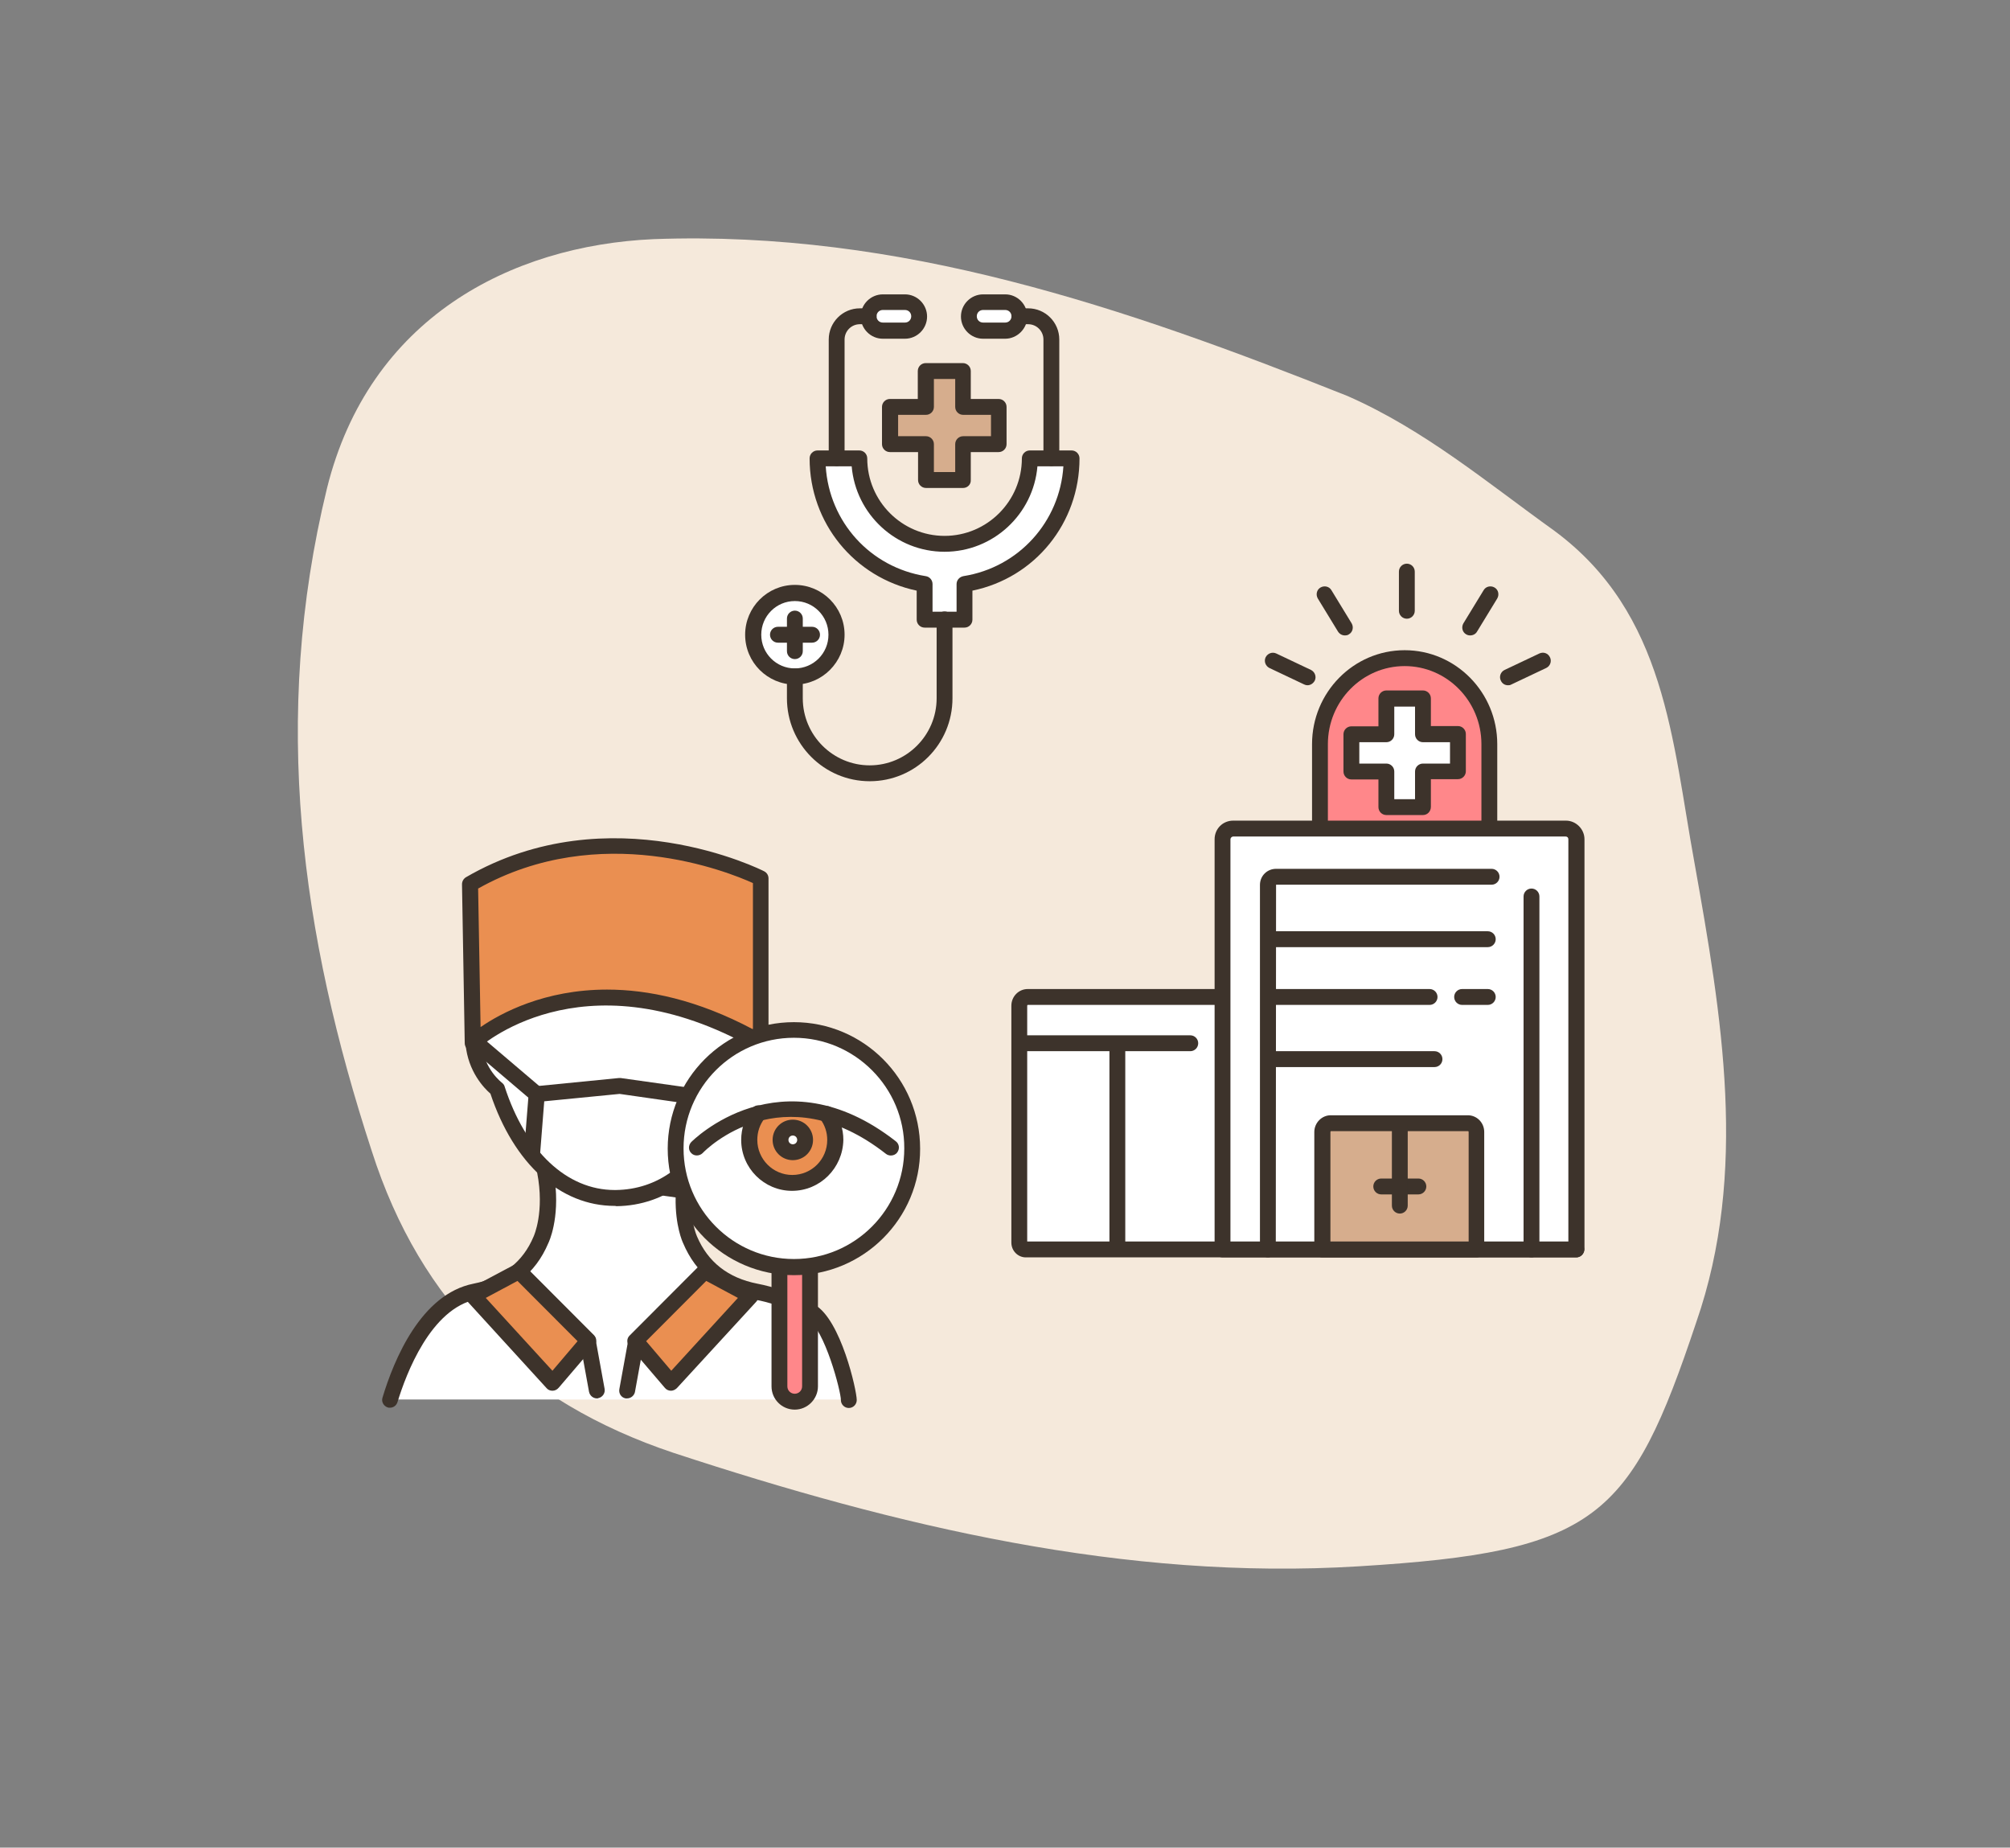 <svg width="321" height="295" viewBox="0 0 321 295" fill="none" xmlns="http://www.w3.org/2000/svg">
<rect x="0" y="0" width="321" height="295" fill="#808080" stroke="none"/>
<path fill-rule="evenodd" clip-rule="evenodd" d="M215.188 63.223C227.52 68.634 237.645 77.167 248.238 84.752C266.073 97.932 267.033 118.283 270.605 137.733C274.986 162.298 279.233 187.135 270.886 211.148C260.402 242.529 254.982 247.772 217 250.087C179.689 252.397 143.303 243.708 107.584 231.979C83.257 223.85 67.162 208.16 59.364 183.761C48.072 149.216 43.278 114.676 52.214 77.984C58.951 50.818 81.514 39.21 104.357 38.184C143.747 36.732 179.801 49.131 215.188 63.223Z" fill="#F5E9DB"/>
<g clip-path="url(#clip0_633_24153)">
<path d="M159.528 64.97H153.813V59.242H147.88V64.97H142.121V70.916H147.88V76.643H153.813V70.916H159.528V64.97Z" fill="#D6AD8D"/>
<path d="M153.813 77.911H147.88C147.182 77.911 146.615 77.343 146.615 76.643V72.183H142.122C141.424 72.183 140.856 71.615 140.856 70.915V64.969C140.856 64.27 141.424 63.702 142.122 63.702H146.572V59.242C146.572 58.542 147.139 57.974 147.837 57.974H153.77C154.468 57.974 155.035 58.542 155.035 59.242V63.702H159.485C160.183 63.702 160.75 64.27 160.75 64.969V70.915C160.75 71.615 160.183 72.183 159.485 72.183H155.035V76.643C155.079 77.343 154.512 77.911 153.813 77.911ZM149.145 75.375H152.548V70.915C152.548 70.216 153.115 69.648 153.813 69.648H158.263V66.237H153.813C153.115 66.237 152.548 65.669 152.548 64.969V60.51H149.145V64.969C149.145 65.669 148.578 66.237 147.88 66.237H143.43V69.648H147.88C148.578 69.648 149.145 70.216 149.145 70.915V75.375Z" fill="#3D332B"/>
<path d="M126.94 108.034C130.627 108.034 133.615 105.039 133.615 101.345C133.615 97.651 130.627 94.656 126.94 94.656C123.254 94.656 120.266 97.651 120.266 101.345C120.266 105.039 123.254 108.034 126.94 108.034Z" fill="white"/>
<path d="M126.94 109.302C122.577 109.302 119 105.761 119 101.345C119 96.973 122.534 93.388 126.94 93.388C131.303 93.388 134.88 96.929 134.88 101.345C134.88 105.717 131.303 109.302 126.94 109.302ZM126.94 95.967C123.973 95.967 121.574 98.372 121.574 101.345C121.574 104.318 123.973 106.723 126.94 106.723C129.907 106.723 132.306 104.318 132.306 101.345C132.306 98.372 129.907 95.967 126.94 95.967Z" fill="#3D332B"/>
<path d="M126.941 105.236C126.243 105.236 125.676 104.668 125.676 103.968V98.766C125.676 98.066 126.243 97.498 126.941 97.498C127.639 97.498 128.206 98.066 128.206 98.766V103.968C128.206 104.668 127.639 105.236 126.941 105.236Z" fill="#3D332B"/>
<path d="M129.689 102.613H124.236C123.538 102.613 122.971 102.045 122.971 101.345C122.971 100.645 123.538 100.077 124.236 100.077H129.689C130.387 100.077 130.954 100.645 130.954 101.345C130.954 102.045 130.387 102.613 129.689 102.613Z" fill="#3D332B"/>
<path d="M171.134 73.145H164.459C164.459 80.665 158.352 86.786 150.848 86.786C143.344 86.786 137.236 80.665 137.236 73.145H130.562C130.562 83.288 137.978 91.683 147.663 93.213V98.897H154.033V93.213C163.718 91.683 171.134 83.288 171.134 73.145Z" fill="white"/>
<path d="M154.032 100.208H147.663C146.965 100.208 146.397 99.64 146.397 98.941V94.306C136.451 92.207 129.296 83.507 129.296 73.189C129.296 72.489 129.863 71.921 130.561 71.921H137.236C137.934 71.921 138.501 72.489 138.501 73.189C138.501 80.009 144.042 85.562 150.847 85.562C157.653 85.562 163.194 80.009 163.194 73.189C163.194 72.489 163.761 71.921 164.459 71.921H171.134C171.832 71.921 172.399 72.489 172.399 73.189C172.399 83.507 165.288 92.251 155.297 94.306V98.941C155.297 99.64 154.73 100.208 154.032 100.208ZM148.928 97.673H152.767V93.257C152.767 92.645 153.203 92.12 153.858 91.989C162.714 90.59 169.258 83.288 169.825 74.457H165.68C165.026 82.108 158.613 88.098 150.847 88.098C143.082 88.098 136.669 82.108 136.014 74.457H131.87C132.437 83.332 138.981 90.59 147.837 91.989C148.448 92.076 148.928 92.601 148.928 93.257V97.673Z" fill="#3D332B"/>
<path d="M144.521 52.815H140.987C139.722 52.815 138.719 51.766 138.719 50.542C138.719 49.274 139.766 48.268 140.987 48.268H144.521C145.786 48.268 146.79 49.317 146.79 50.542C146.79 51.766 145.786 52.815 144.521 52.815Z" fill="white"/>
<path d="M144.522 54.083H140.988C139.025 54.083 137.454 52.465 137.454 50.541C137.454 48.574 139.068 47 140.988 47H144.522C146.485 47 148.055 48.618 148.055 50.541C148.055 52.465 146.485 54.083 144.522 54.083ZM140.988 49.492C140.421 49.492 139.984 49.929 139.984 50.498C139.984 51.066 140.421 51.503 140.988 51.503H144.522C145.089 51.503 145.525 51.066 145.525 50.498C145.525 49.929 145.089 49.492 144.522 49.492H140.988Z" fill="#3D332B"/>
<path d="M160.533 52.815H156.999C155.734 52.815 154.73 51.766 154.73 50.542C154.73 49.274 155.778 48.268 156.999 48.268H160.533C161.798 48.268 162.801 49.317 162.801 50.542C162.801 51.766 161.754 52.815 160.533 52.815Z" fill="white"/>
<path d="M160.532 54.083H156.999C155.035 54.083 153.465 52.465 153.465 50.541C153.465 48.574 155.079 47 156.999 47H160.532C162.496 47 164.066 48.618 164.066 50.541C164.066 52.465 162.452 54.083 160.532 54.083ZM156.999 49.492C156.431 49.492 155.995 49.929 155.995 50.498C155.995 51.066 156.431 51.503 156.999 51.503H160.532C161.099 51.503 161.536 51.066 161.536 50.498C161.536 49.929 161.099 49.492 160.532 49.492H156.999Z" fill="#3D332B"/>
<path d="M133.615 74.413C132.917 74.413 132.35 73.845 132.35 73.145V54.214C132.35 51.46 134.575 49.23 137.323 49.23H138.719C139.417 49.23 139.984 49.798 139.984 50.498C139.984 51.197 139.417 51.766 138.719 51.766H137.323C135.971 51.766 134.88 52.859 134.88 54.214V73.145C134.88 73.845 134.313 74.413 133.615 74.413Z" fill="#3D332B"/>
<path d="M167.905 74.413C167.207 74.413 166.639 73.845 166.639 73.145V54.214C166.639 52.859 165.549 51.766 164.196 51.766H162.8C162.102 51.766 161.535 51.197 161.535 50.498C161.535 49.798 162.102 49.23 162.8 49.23H164.196C166.945 49.23 169.17 51.46 169.17 54.214V73.145C169.17 73.845 168.603 74.413 167.905 74.413Z" fill="#3D332B"/>
<path d="M138.894 124.736C131.608 124.736 125.675 118.79 125.675 111.488V107.991C125.675 107.291 126.242 106.723 126.94 106.723C127.638 106.723 128.205 107.291 128.205 107.991V111.488C128.205 117.391 133.004 122.2 138.894 122.2C144.783 122.2 149.582 117.391 149.582 111.488V98.897C149.582 98.197 150.149 97.629 150.847 97.629C151.545 97.629 152.112 98.197 152.112 98.897V111.488C152.112 118.833 146.179 124.736 138.894 124.736Z" fill="#3D332B"/>
<path d="M135.515 223.497C135.515 222.01 132.897 211.342 129.451 209.375L124.434 207.145C123.256 206.751 122.034 206.402 120.682 206.139C114.836 204.959 111.738 201.592 110.168 197.832C110.168 197.832 108.772 194.947 109.121 189.963L87.046 186.858C88.355 193.723 86.391 197.832 86.391 197.832C84.821 201.592 81.723 204.959 75.877 206.139C67.588 207.801 63.531 219.43 62.31 223.453H135.515V223.497Z" fill="white"/>
<path d="M62.266 224.764C62.135 224.764 62.004 224.764 61.917 224.721C61.262 224.502 60.87 223.803 61.088 223.147C62.92 217.069 67.239 206.62 75.615 204.959C80.284 204.041 83.512 201.505 85.213 197.439C85.257 197.351 87.002 193.504 85.781 187.208C85.693 186.815 85.824 186.377 86.129 186.115C86.391 185.809 86.828 185.678 87.22 185.722L109.295 188.826C109.95 188.913 110.429 189.482 110.386 190.181C110.08 194.728 111.302 197.395 111.302 197.395C113.047 201.505 116.275 204.041 120.943 204.959C122.296 205.221 123.605 205.571 124.826 206.008C124.87 206.008 124.913 206.052 124.957 206.052L129.974 208.282C130.018 208.282 130.061 208.325 130.105 208.325C134.293 210.686 136.823 222.01 136.823 223.54C136.823 224.24 136.256 224.808 135.558 224.808C134.86 224.808 134.293 224.24 134.293 223.54C134.293 222.141 131.719 212.26 128.927 210.555L124.041 208.413C122.907 208.019 121.729 207.713 120.507 207.495C114.967 206.402 111.127 203.341 109.077 198.444C109.033 198.357 107.812 195.734 107.899 191.187L88.616 188.476C89.401 194.641 87.656 198.313 87.569 198.488C85.519 203.341 81.68 206.358 76.139 207.451C68.766 208.894 64.84 219.43 63.487 223.846C63.313 224.415 62.833 224.764 62.266 224.764Z" fill="#3D332B"/>
<path d="M119.854 206.883L107.158 220.786L101.443 214.097L112.524 202.948L119.854 206.883Z" fill="#EA8F51"/>
<path d="M107.158 222.054C106.766 222.054 106.417 221.879 106.198 221.617L100.483 214.927C100.047 214.403 100.091 213.659 100.571 213.222L111.652 202.117C112.044 201.724 112.655 201.636 113.135 201.898L120.464 205.79C120.813 205.965 121.031 206.314 121.119 206.708C121.206 207.101 121.075 207.495 120.813 207.801L108.118 221.617C107.856 221.879 107.507 222.054 107.158 222.054ZM103.188 214.14L107.202 218.862L117.847 207.232L112.786 204.522L103.188 214.14Z" fill="#3D332B"/>
<path d="M82.858 202.948L93.939 214.097L88.224 220.786L75.528 206.883L82.858 202.948Z" fill="#EA8F51"/>
<path d="M88.224 222.054C87.875 222.054 87.526 221.922 87.308 221.66L74.613 207.757C74.351 207.451 74.22 207.057 74.307 206.664C74.394 206.27 74.613 205.921 74.962 205.746L82.291 201.855C82.771 201.592 83.382 201.68 83.774 202.073L94.855 213.178C95.335 213.659 95.335 214.402 94.942 214.883L89.227 221.573C88.966 221.879 88.617 222.054 88.224 222.054ZM77.579 207.232L88.224 218.862L92.238 214.14L82.64 204.522L77.579 207.232Z" fill="#3D332B"/>
<path d="M93.939 214.097L95.379 222.01L93.939 214.097Z" fill="white"/>
<path d="M95.335 223.278C94.724 223.278 94.201 222.841 94.07 222.229L92.63 214.315C92.499 213.616 92.979 212.96 93.633 212.829C94.331 212.698 94.986 213.179 95.117 213.834L96.556 221.748C96.687 222.447 96.207 223.103 95.553 223.234C95.509 223.278 95.422 223.278 95.335 223.278Z" fill="#3D332B"/>
<path d="M101.573 214.097L100.134 222.01L101.573 214.097Z" fill="white"/>
<path d="M100.133 223.278C100.046 223.278 100.002 223.278 99.915 223.278C99.217 223.147 98.781 222.491 98.912 221.791L100.351 213.878C100.482 213.178 101.137 212.741 101.835 212.872C102.533 213.003 102.969 213.659 102.838 214.359L101.399 222.272C101.268 222.841 100.744 223.278 100.133 223.278Z" fill="#3D332B"/>
<path d="M75.615 166.616C75.615 166.616 79.28 156.385 98.257 157.609C117.235 158.833 121.816 166.528 121.816 166.528L108.335 187.908C105.543 190.006 102.227 191.274 98.345 191.318C88.965 191.405 82.465 183.404 79.367 173.917C79.411 173.873 76.008 171.381 75.615 166.616Z" fill="white"/>
<path d="M98.17 192.542C89.488 192.542 82.072 185.853 78.32 174.616C77.36 173.786 74.742 171.119 74.35 166.703C74.35 166.528 74.35 166.353 74.437 166.178C74.611 165.741 78.669 155.073 98.388 156.341C117.802 157.609 122.731 165.522 122.949 165.872C123.211 166.266 123.168 166.79 122.949 167.184L109.469 188.563C109.382 188.694 109.294 188.826 109.164 188.913C105.979 191.274 102.401 192.542 98.431 192.586C98.3 192.542 98.257 192.542 98.17 192.542ZM76.924 166.79C77.36 170.769 80.108 172.824 80.152 172.867C80.37 173.042 80.545 173.261 80.588 173.48C83.947 183.841 90.535 190.006 98.17 190.006C98.213 190.006 98.257 190.006 98.344 190.006C101.66 189.962 104.714 188.957 107.375 186.989L120.245 166.572C118.718 164.867 113.046 159.795 98.17 158.833C81.941 157.827 77.622 165.304 76.924 166.79Z" fill="#3D332B"/>
<path d="M121.511 165.173V140.208C121.511 140.208 97.735 127.923 75.049 141.126L75.485 166.485C75.485 166.485 92.15 150.701 119.984 165.654L121.511 165.173Z" fill="#EA8F51"/>
<path d="M75.485 167.796C75.31 167.796 75.136 167.752 75.005 167.709C74.525 167.534 74.219 167.053 74.219 166.572L73.783 141.214C73.783 140.733 74.001 140.339 74.394 140.077C97.429 126.698 121.816 138.984 122.034 139.115C122.47 139.334 122.732 139.771 122.732 140.252V165.173C122.732 165.872 122.165 166.441 121.467 166.441C121.292 166.441 121.162 166.397 120.987 166.353C120.638 166.922 119.896 167.096 119.329 166.79C92.63 152.45 76.488 167.271 76.314 167.446C76.139 167.665 75.834 167.796 75.485 167.796ZM96.949 158.003C103.493 158.003 111.346 159.62 120.245 164.342V140.995C116.275 139.202 95.858 130.939 76.357 141.869L76.75 163.992C79.978 161.762 86.958 158.003 96.949 158.003Z" fill="#3D332B"/>
<path d="M124.477 202.292V221.354C124.477 222.709 125.567 223.802 126.92 223.802C128.272 223.802 129.363 222.709 129.363 221.354V202.248L124.477 202.292Z" fill="#FF878A"/>
<path d="M126.92 225.07C124.87 225.07 123.212 223.409 123.212 221.354V202.292C123.212 201.592 123.779 201.024 124.477 201.024C125.175 201.024 125.742 201.592 125.742 202.292V221.354C125.742 222.01 126.266 222.534 126.92 222.534C127.575 222.534 128.098 222.01 128.098 221.354V202.248C128.098 201.548 128.665 200.98 129.363 200.98C130.061 200.98 130.628 201.548 130.628 202.248V221.354C130.628 223.365 128.971 225.07 126.92 225.07Z" fill="#3D332B"/>
<path d="M126.79 202.335C137.222 202.335 145.68 193.86 145.68 183.404C145.68 172.949 137.222 164.473 126.79 164.473C116.357 164.473 107.899 172.949 107.899 183.404C107.899 193.86 116.357 202.335 126.79 202.335Z" fill="white"/>
<path d="M126.789 203.603C115.664 203.603 106.634 194.553 106.634 183.404C106.634 172.255 115.664 163.205 126.789 163.205C137.914 163.205 146.945 172.255 146.945 183.404C146.988 194.553 137.914 203.603 126.789 203.603ZM126.789 165.697C117.061 165.697 109.164 173.611 109.164 183.36C109.164 193.11 117.061 201.024 126.789 201.024C136.518 201.024 144.414 193.11 144.414 183.36C144.458 173.654 136.518 165.697 126.789 165.697Z" fill="#3D332B"/>
<path d="M131.937 177.852C132.81 178.988 133.333 180.431 133.333 182.005C133.333 185.809 130.28 188.869 126.484 188.869C122.689 188.869 119.635 185.809 119.635 182.005C119.635 180.387 120.202 178.945 121.118 177.764L131.937 177.852Z" fill="#EA8F51"/>
<path d="M126.484 190.137C122.034 190.137 118.369 186.508 118.369 182.005C118.369 180.169 118.98 178.42 120.114 176.977C120.55 176.409 121.336 176.321 121.903 176.758C122.47 177.196 122.557 177.983 122.121 178.551C121.336 179.557 120.943 180.737 120.943 182.005C120.943 185.065 123.43 187.601 126.527 187.601C129.625 187.601 132.111 185.109 132.111 182.005C132.111 180.781 131.719 179.6 130.977 178.638C130.541 178.07 130.672 177.283 131.239 176.846C131.806 176.409 132.591 176.54 133.028 177.108C134.118 178.551 134.685 180.212 134.685 182.005C134.598 186.508 130.977 190.137 126.484 190.137Z" fill="#3D332B"/>
<path d="M142.277 184.497C142.015 184.497 141.71 184.41 141.492 184.235C124.957 171.293 112.698 183.579 112.218 184.104C111.738 184.585 110.909 184.628 110.43 184.147C109.906 183.666 109.906 182.879 110.386 182.355C110.517 182.224 124.695 167.883 143.062 182.224C143.629 182.661 143.716 183.448 143.28 184.016C143.062 184.322 142.669 184.497 142.277 184.497Z" fill="#3D332B"/>
<path d="M126.616 183.972C127.7 183.972 128.579 183.092 128.579 182.005C128.579 180.918 127.7 180.038 126.616 180.038C125.531 180.038 124.652 180.918 124.652 182.005C124.652 183.092 125.531 183.972 126.616 183.972Z" fill="white"/>
<path d="M126.615 185.24C124.826 185.24 123.387 183.797 123.387 182.005C123.387 180.212 124.826 178.77 126.615 178.77C128.404 178.77 129.843 180.212 129.843 182.005C129.843 183.797 128.404 185.24 126.615 185.24ZM126.615 181.305C126.222 181.305 125.917 181.611 125.917 182.005C125.917 182.398 126.222 182.704 126.615 182.704C127.008 182.704 127.313 182.398 127.313 182.005C127.313 181.611 127.008 181.305 126.615 181.305Z" fill="#3D332B"/>
<path d="M75.658 166.135L85.736 174.704L75.658 166.135Z" fill="white"/>
<path d="M85.693 175.972C85.387 175.972 85.126 175.885 84.864 175.666L74.786 167.097C74.263 166.659 74.175 165.829 74.655 165.304C75.091 164.779 75.92 164.692 76.444 165.173L86.522 173.742C87.045 174.179 87.132 175.01 86.652 175.535C86.434 175.797 86.085 175.972 85.693 175.972Z" fill="#3D332B"/>
<path d="M84.951 184.06L85.693 174.704L98.955 173.393L109.818 174.923L84.951 184.06Z" fill="white"/>
<path d="M84.951 185.328C84.908 185.328 84.864 185.328 84.864 185.328C84.166 185.285 83.642 184.672 83.686 183.973L84.428 174.617C84.471 174.005 84.951 173.524 85.562 173.436L98.825 172.125C98.912 172.125 99.043 172.125 99.13 172.125L109.993 173.655C110.691 173.742 111.171 174.398 111.084 175.098C110.996 175.797 110.342 176.278 109.644 176.191L98.955 174.66L86.915 175.841L86.26 184.148C86.173 184.804 85.606 185.328 84.951 185.328Z" fill="#3D332B"/>
<path d="M195.239 159.183H164.134C163.392 159.183 162.781 159.795 162.781 160.582V198.401C162.781 199.013 163.261 199.494 163.828 199.494H251.736L195.239 159.183Z" fill="white"/>
<path d="M251.735 200.762H163.828C162.563 200.762 161.516 199.712 161.516 198.401V160.582C161.516 159.096 162.694 157.915 164.133 157.915H195.239C195.937 157.915 196.504 158.483 196.504 159.183C196.504 159.882 195.937 160.451 195.239 160.451H164.133C164.09 160.451 164.046 160.495 164.046 160.582V198.226H251.735C252.433 198.226 253 198.794 253 199.494C253 200.193 252.433 200.762 251.735 200.762Z" fill="#3D332B"/>
<path d="M210.845 132.715V126.988V118.768C210.845 111.205 216.909 105.04 224.369 105.04C231.785 105.04 237.893 111.205 237.893 118.768V126.988V132.715H210.845Z" fill="#FF878A"/>
<path d="M237.85 133.983C237.152 133.983 236.585 133.415 236.585 132.715V118.812C236.585 111.948 231.088 106.352 224.326 106.352C217.563 106.352 212.066 111.948 212.066 118.812V132.715C212.066 133.415 211.499 133.983 210.801 133.983C210.103 133.983 209.536 133.415 209.536 132.715V118.812C209.536 110.549 216.167 103.816 224.326 103.816C232.484 103.816 239.115 110.549 239.115 118.812V132.715C239.115 133.415 238.548 133.983 237.85 133.983Z" fill="#3D332B"/>
<path d="M240.992 133.983H207.705C207.007 133.983 206.439 133.415 206.439 132.715C206.439 132.016 207.007 131.447 207.705 131.447H240.948C241.646 131.447 242.213 132.016 242.213 132.715C242.257 133.415 241.69 133.983 240.992 133.983Z" fill="#3D332B"/>
<path d="M232.877 117.238H227.249V111.511H221.404V117.238H215.819V123.184H221.404V128.868H227.249V123.184H232.877V117.238Z" fill="white"/>
<path d="M227.249 130.136H221.403C220.705 130.136 220.138 129.567 220.138 128.868V124.452H215.819C215.121 124.452 214.554 123.884 214.554 123.184V117.238C214.554 116.538 215.121 115.97 215.819 115.97H220.138V111.511C220.138 110.811 220.705 110.243 221.403 110.243H227.249C227.947 110.243 228.514 110.811 228.514 111.511V115.926H232.833C233.531 115.926 234.098 116.495 234.098 117.194V123.14C234.098 123.84 233.531 124.408 232.833 124.408H228.514V128.824C228.514 129.567 227.947 130.136 227.249 130.136ZM222.668 127.6H225.984V123.184C225.984 122.485 226.551 121.916 227.249 121.916H231.568V118.506H227.249C226.551 118.506 225.984 117.938 225.984 117.238V112.822H222.668V117.238C222.668 117.938 222.101 118.506 221.403 118.506H217.084V121.916H221.403C222.101 121.916 222.668 122.485 222.668 123.184V127.6Z" fill="#3D332B"/>
<path d="M251.736 199.494V134C251.736 133.038 250.994 132.295 250.034 132.295H196.941C196.025 132.295 195.239 133.082 195.239 134V199.494H251.736Z" fill="white"/>
<path d="M251.735 200.762H195.239C194.541 200.762 193.974 200.193 193.974 199.494V134C193.974 132.338 195.282 131.027 196.94 131.027H250.077C251.691 131.027 253.044 132.382 253.044 134V199.494C253 200.193 252.433 200.762 251.735 200.762ZM196.504 198.226H250.47V134C250.47 133.738 250.295 133.563 250.034 133.563H196.94C196.722 133.563 196.504 133.781 196.504 134V198.226Z" fill="#3D332B"/>
<path d="M244.581 200.762C243.883 200.762 243.315 200.193 243.315 199.494V143.138C243.315 142.438 243.883 141.87 244.581 141.87C245.279 141.87 245.846 142.438 245.846 143.138V199.494C245.846 200.193 245.279 200.762 244.581 200.762Z" fill="#3D332B"/>
<path d="M202.48 199.494V141.301C202.48 140.558 203.048 139.99 203.789 139.99H238.211L202.48 199.494Z" fill="white"/>
<path d="M202.481 200.762C201.783 200.762 201.216 200.193 201.216 199.494V141.301C201.216 139.858 202.35 138.722 203.79 138.722H238.211C238.909 138.722 239.476 139.29 239.476 139.99C239.476 140.689 238.909 141.257 238.211 141.257H203.79L203.746 199.494C203.79 200.193 203.223 200.762 202.481 200.762Z" fill="#3D332B"/>
<path d="M235.811 199.494V180.737C235.811 179.994 235.201 179.338 234.459 179.338H212.558C211.817 179.338 211.206 179.95 211.206 180.737V199.494H235.811Z" fill="#D6AD8D"/>
<path d="M235.812 200.761H211.163C210.465 200.761 209.897 200.193 209.897 199.494V180.737C209.897 179.295 211.075 178.07 212.515 178.07H234.416C235.855 178.07 237.033 179.251 237.033 180.737V199.494C237.077 200.193 236.51 200.761 235.812 200.761ZM212.471 198.226H234.546V180.737C234.546 180.65 234.503 180.606 234.459 180.606H212.559C212.515 180.606 212.471 180.65 212.471 180.737V198.226Z" fill="#3D332B"/>
<path d="M228.308 160.451H203.048C202.35 160.451 201.783 159.882 201.783 159.183C201.783 158.483 202.35 157.915 203.048 157.915H228.308C229.006 157.915 229.573 158.483 229.573 159.183C229.573 159.882 229.006 160.451 228.308 160.451Z" fill="#3D332B"/>
<path d="M237.6 160.451H233.5C232.802 160.451 232.234 159.882 232.234 159.183C232.234 158.483 232.802 157.915 233.5 157.915H237.6C238.298 157.915 238.866 158.483 238.866 159.183C238.866 159.882 238.298 160.451 237.6 160.451Z" fill="#3D332B"/>
<path d="M237.601 151.226H203.048C202.35 151.226 201.783 150.657 201.783 149.958C201.783 149.258 202.35 148.69 203.048 148.69H237.601C238.299 148.69 238.866 149.258 238.866 149.958C238.866 150.657 238.299 151.226 237.601 151.226Z" fill="#3D332B"/>
<path d="M229.093 170.376H203.091C202.393 170.376 201.826 169.807 201.826 169.108C201.826 168.408 202.393 167.84 203.091 167.84H229.093C229.791 167.84 230.358 168.408 230.358 169.108C230.358 169.807 229.791 170.376 229.093 170.376Z" fill="#3D332B"/>
<path d="M226.519 190.706H220.585C219.887 190.706 219.32 190.137 219.32 189.438C219.32 188.738 219.887 188.17 220.585 188.17H226.519C227.217 188.17 227.784 188.738 227.784 189.438C227.784 190.137 227.217 190.706 226.519 190.706Z" fill="#3D332B"/>
<path d="M223.552 193.766C222.854 193.766 222.287 193.198 222.287 192.498V179.644C222.287 178.945 222.854 178.376 223.552 178.376C224.25 178.376 224.817 178.945 224.817 179.644V192.498C224.817 193.198 224.25 193.766 223.552 193.766Z" fill="#3D332B"/>
<path d="M190.09 167.84H163.216C162.518 167.84 161.951 167.271 161.951 166.572C161.951 165.872 162.518 165.304 163.216 165.304H190.09C190.788 165.304 191.355 165.872 191.355 166.572C191.355 167.271 190.788 167.84 190.09 167.84Z" fill="#3D332B"/>
<path d="M178.443 200.193C177.745 200.193 177.178 199.625 177.178 198.925V167.184C177.178 166.484 177.745 165.916 178.443 165.916C179.141 165.916 179.708 166.484 179.708 167.184V198.925C179.708 199.625 179.141 200.193 178.443 200.193Z" fill="#3D332B"/>
<path d="M224.675 98.788C223.977 98.788 223.41 98.219 223.41 97.52V91.268C223.41 90.568 223.977 90 224.675 90C225.373 90 225.94 90.568 225.94 91.268V97.52C225.94 98.219 225.373 98.788 224.675 98.788Z" fill="#3D332B"/>
<path d="M238.024 94.897C237.588 95.597 237.152 96.296 236.715 97.039C236.628 97.214 236.497 97.389 236.41 97.564C236.279 97.783 236.148 98.001 235.974 98.263C235.581 98.919 235.189 99.575 234.796 100.231L238.024 94.897Z" fill="white"/>
<path d="M234.796 101.455C234.578 101.455 234.36 101.411 234.141 101.28C233.531 100.93 233.356 100.143 233.705 99.531L236.934 94.241C237.283 93.629 238.068 93.454 238.679 93.804C239.289 94.153 239.464 94.941 239.115 95.553L235.887 100.843C235.668 101.236 235.232 101.455 234.796 101.455Z" fill="#3D332B"/>
<path d="M246.358 105.521C244.526 106.395 242.65 107.27 240.817 108.144L246.358 105.521Z" fill="white"/>
<path d="M240.817 109.412C240.337 109.412 239.901 109.15 239.683 108.669C239.377 108.057 239.639 107.27 240.293 106.964L245.834 104.341C246.488 104.035 247.23 104.297 247.535 104.953C247.841 105.565 247.579 106.352 246.925 106.658L241.384 109.281C241.166 109.412 240.991 109.412 240.817 109.412Z" fill="#3D332B"/>
<path d="M211.543 94.897L212.808 96.996C212.939 97.171 213.026 97.389 213.157 97.564C213.288 97.783 213.419 97.957 213.506 98.176C213.942 98.876 214.335 99.531 214.771 100.231L211.543 94.897Z" fill="white"/>
<path d="M214.771 101.455C214.335 101.455 213.942 101.236 213.681 100.843L210.452 95.553C210.103 94.941 210.278 94.153 210.889 93.804C211.499 93.454 212.285 93.629 212.634 94.241L215.862 99.531C216.211 100.143 216.036 100.93 215.426 101.28C215.251 101.411 215.033 101.455 214.771 101.455Z" fill="#3D332B"/>
<path d="M203.254 105.521L208.794 108.144L203.254 105.521Z" fill="white"/>
<path d="M208.795 109.412C208.62 109.412 208.446 109.368 208.271 109.281L202.731 106.657C202.12 106.351 201.814 105.608 202.12 104.952C202.425 104.34 203.167 104.034 203.821 104.34L209.362 106.964C209.973 107.27 210.278 108.013 209.973 108.669C209.711 109.15 209.275 109.412 208.795 109.412Z" fill="#3D332B"/>
</g>
<defs>
<clipPath id="clip0_633_24153">
<rect width="192" height="188" fill="white" transform="translate(61 37.07)"/>
</clipPath>
</defs>
</svg>
